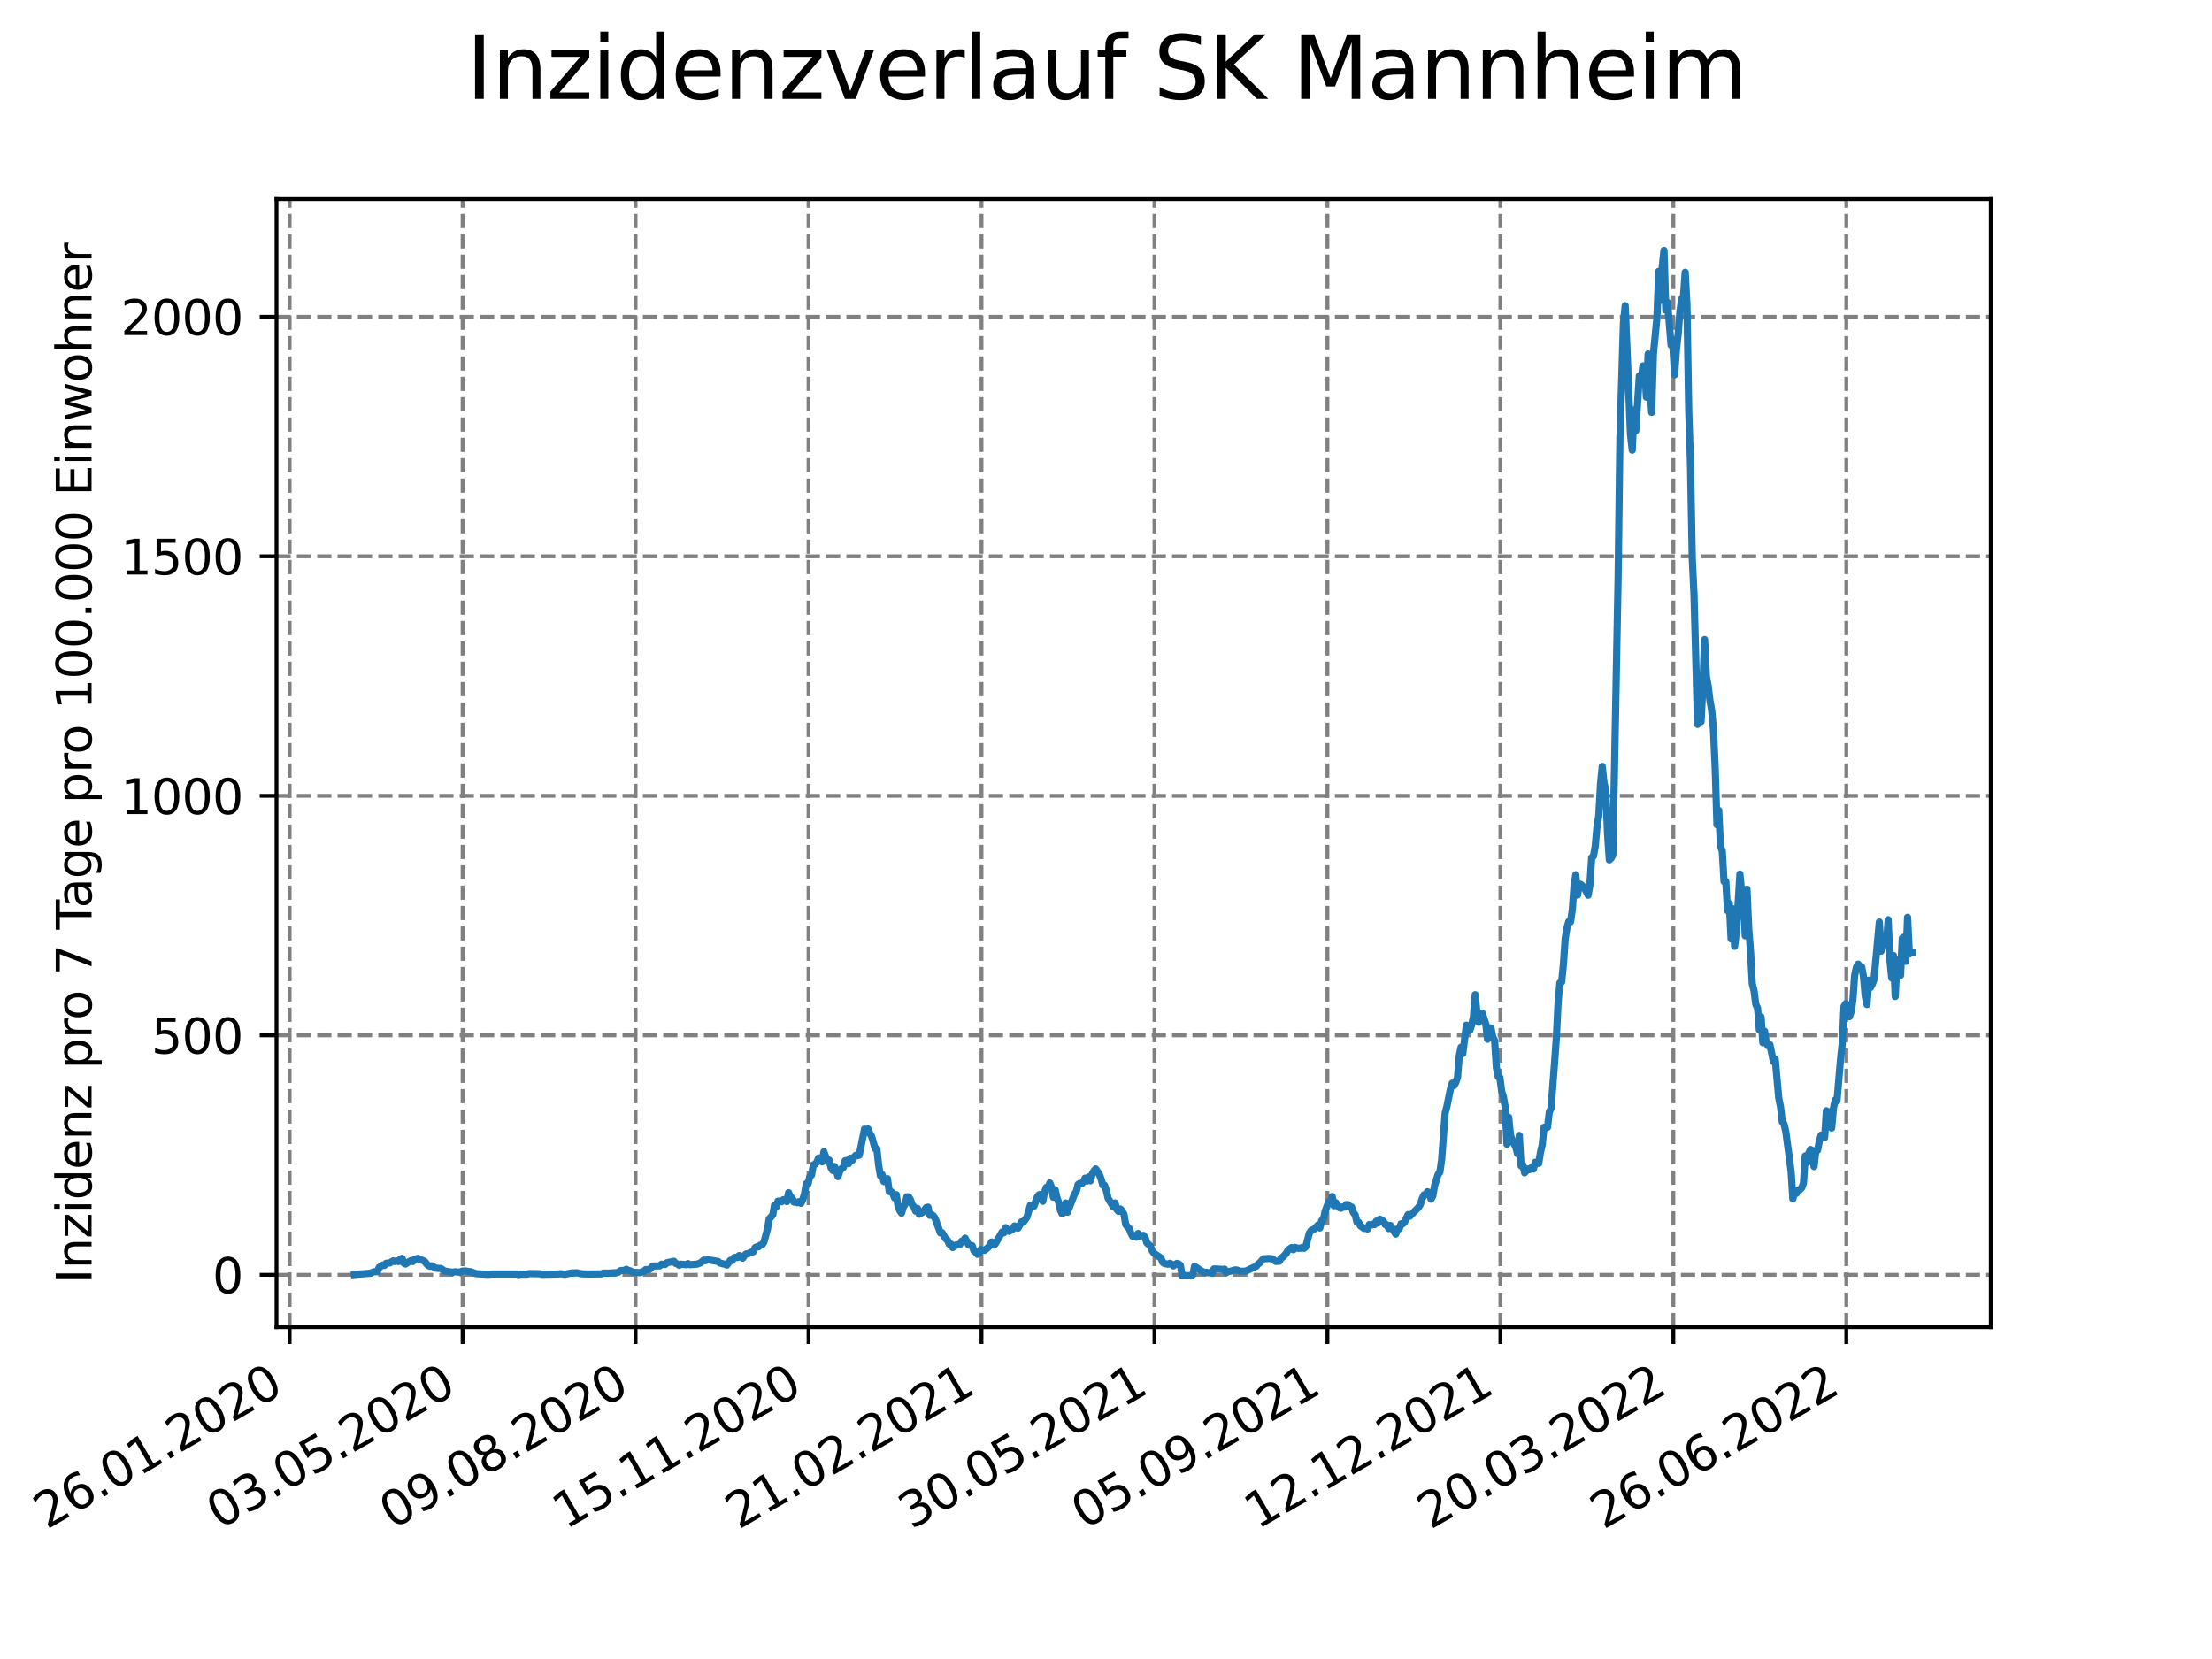 <?xml version="1.0" encoding="utf-8" standalone="no"?>
<!DOCTYPE svg PUBLIC "-//W3C//DTD SVG 1.1//EN"
  "http://www.w3.org/Graphics/SVG/1.1/DTD/svg11.dtd">
<svg xmlns:xlink="http://www.w3.org/1999/xlink" width="460.8pt" height="345.6pt" viewBox="0 0 460.8 345.6" xmlns="http://www.w3.org/2000/svg" version="1.1">
 <defs>
  <style type="text/css">*{stroke-linejoin: round; stroke-linecap: butt}</style>
 </defs>
 <g id="figure_1">
  <g id="patch_1">
   <path d="M 0 345.6 
L 460.8 345.6 
L 460.8 0 
L 0 0 
z
" style="fill: #ffffff"/>
  </g>
  <g id="axes_1">
   <g id="patch_2">
    <path d="M 57.6 276.48 
L 414.72 276.48 
L 414.72 41.472 
L 57.6 41.472 
z
" style="fill: #ffffff"/>
   </g>
   <g id="matplotlib.axis_1">
    <g id="xtick_1">
     <g id="line2d_1">
      <path d="M 60.336 276.48 
L 60.336 41.472 
" clip-path="url(#pd3fa7f8a72)" style="fill: none; stroke-dasharray: 2.96,1.28; stroke-dashoffset: 0; stroke: #808080; stroke-width: 0.8"/>
     </g>
     <g id="line2d_2">
      <defs>
       <path id="ma21ac64150" d="M 0 0 
L 0 3.5 
" style="stroke: #000000; stroke-width: 0.8"/>
      </defs>
      <g>
       <use xlink:href="#ma21ac64150" x="60.336" y="276.48" style="stroke: #000000; stroke-width: 0.8"/>
      </g>
     </g>
     <g id="text_1">
      <!-- 26.01.2020 -->
      <g transform="translate(9.711 318.689)rotate(-30)scale(0.1 -0.1)">
       <defs>
        <path id="DejaVuSans-32" d="M 1228 531 
L 3431 531 
L 3431 0 
L 469 0 
L 469 531 
Q 828 903 1448 1529 
Q 2069 2156 2228 2338 
Q 2531 2678 2651 2914 
Q 2772 3150 2772 3378 
Q 2772 3750 2511 3984 
Q 2250 4219 1831 4219 
Q 1534 4219 1204 4116 
Q 875 4013 500 3803 
L 500 4441 
Q 881 4594 1212 4672 
Q 1544 4750 1819 4750 
Q 2544 4750 2975 4387 
Q 3406 4025 3406 3419 
Q 3406 3131 3298 2873 
Q 3191 2616 2906 2266 
Q 2828 2175 2409 1742 
Q 1991 1309 1228 531 
z
" transform="scale(0.016)"/>
        <path id="DejaVuSans-36" d="M 2113 2584 
Q 1688 2584 1439 2293 
Q 1191 2003 1191 1497 
Q 1191 994 1439 701 
Q 1688 409 2113 409 
Q 2538 409 2786 701 
Q 3034 994 3034 1497 
Q 3034 2003 2786 2293 
Q 2538 2584 2113 2584 
z
M 3366 4563 
L 3366 3988 
Q 3128 4100 2886 4159 
Q 2644 4219 2406 4219 
Q 1781 4219 1451 3797 
Q 1122 3375 1075 2522 
Q 1259 2794 1537 2939 
Q 1816 3084 2150 3084 
Q 2853 3084 3261 2657 
Q 3669 2231 3669 1497 
Q 3669 778 3244 343 
Q 2819 -91 2113 -91 
Q 1303 -91 875 529 
Q 447 1150 447 2328 
Q 447 3434 972 4092 
Q 1497 4750 2381 4750 
Q 2619 4750 2861 4703 
Q 3103 4656 3366 4563 
z
" transform="scale(0.016)"/>
        <path id="DejaVuSans-2e" d="M 684 794 
L 1344 794 
L 1344 0 
L 684 0 
L 684 794 
z
" transform="scale(0.016)"/>
        <path id="DejaVuSans-30" d="M 2034 4250 
Q 1547 4250 1301 3770 
Q 1056 3291 1056 2328 
Q 1056 1369 1301 889 
Q 1547 409 2034 409 
Q 2525 409 2770 889 
Q 3016 1369 3016 2328 
Q 3016 3291 2770 3770 
Q 2525 4250 2034 4250 
z
M 2034 4750 
Q 2819 4750 3233 4129 
Q 3647 3509 3647 2328 
Q 3647 1150 3233 529 
Q 2819 -91 2034 -91 
Q 1250 -91 836 529 
Q 422 1150 422 2328 
Q 422 3509 836 4129 
Q 1250 4750 2034 4750 
z
" transform="scale(0.016)"/>
        <path id="DejaVuSans-31" d="M 794 531 
L 1825 531 
L 1825 4091 
L 703 3866 
L 703 4441 
L 1819 4666 
L 2450 4666 
L 2450 531 
L 3481 531 
L 3481 0 
L 794 0 
L 794 531 
z
" transform="scale(0.016)"/>
       </defs>
       <use xlink:href="#DejaVuSans-32"/>
       <use xlink:href="#DejaVuSans-36" x="63.623"/>
       <use xlink:href="#DejaVuSans-2e" x="127.246"/>
       <use xlink:href="#DejaVuSans-30" x="159.033"/>
       <use xlink:href="#DejaVuSans-31" x="222.656"/>
       <use xlink:href="#DejaVuSans-2e" x="286.279"/>
       <use xlink:href="#DejaVuSans-32" x="318.066"/>
       <use xlink:href="#DejaVuSans-30" x="381.689"/>
       <use xlink:href="#DejaVuSans-32" x="445.312"/>
       <use xlink:href="#DejaVuSans-30" x="508.936"/>
      </g>
     </g>
    </g>
    <g id="xtick_2">
     <g id="line2d_3">
      <path d="M 96.368 276.48 
L 96.368 41.472 
" clip-path="url(#pd3fa7f8a72)" style="fill: none; stroke-dasharray: 2.96,1.28; stroke-dashoffset: 0; stroke: #808080; stroke-width: 0.8"/>
     </g>
     <g id="line2d_4">
      <g>
       <use xlink:href="#ma21ac64150" x="96.368" y="276.48" style="stroke: #000000; stroke-width: 0.8"/>
      </g>
     </g>
     <g id="text_2">
      <!-- 03.05.2020 -->
      <g transform="translate(45.743 318.689)rotate(-30)scale(0.1 -0.1)">
       <defs>
        <path id="DejaVuSans-33" d="M 2597 2516 
Q 3050 2419 3304 2112 
Q 3559 1806 3559 1356 
Q 3559 666 3084 287 
Q 2609 -91 1734 -91 
Q 1441 -91 1130 -33 
Q 819 25 488 141 
L 488 750 
Q 750 597 1062 519 
Q 1375 441 1716 441 
Q 2309 441 2620 675 
Q 2931 909 2931 1356 
Q 2931 1769 2642 2001 
Q 2353 2234 1838 2234 
L 1294 2234 
L 1294 2753 
L 1863 2753 
Q 2328 2753 2575 2939 
Q 2822 3125 2822 3475 
Q 2822 3834 2567 4026 
Q 2313 4219 1838 4219 
Q 1578 4219 1281 4162 
Q 984 4106 628 3988 
L 628 4550 
Q 988 4650 1302 4700 
Q 1616 4750 1894 4750 
Q 2613 4750 3031 4423 
Q 3450 4097 3450 3541 
Q 3450 3153 3228 2886 
Q 3006 2619 2597 2516 
z
" transform="scale(0.016)"/>
        <path id="DejaVuSans-35" d="M 691 4666 
L 3169 4666 
L 3169 4134 
L 1269 4134 
L 1269 2991 
Q 1406 3038 1543 3061 
Q 1681 3084 1819 3084 
Q 2600 3084 3056 2656 
Q 3513 2228 3513 1497 
Q 3513 744 3044 326 
Q 2575 -91 1722 -91 
Q 1428 -91 1123 -41 
Q 819 9 494 109 
L 494 744 
Q 775 591 1075 516 
Q 1375 441 1709 441 
Q 2250 441 2565 725 
Q 2881 1009 2881 1497 
Q 2881 1984 2565 2268 
Q 2250 2553 1709 2553 
Q 1456 2553 1204 2497 
Q 953 2441 691 2322 
L 691 4666 
z
" transform="scale(0.016)"/>
       </defs>
       <use xlink:href="#DejaVuSans-30"/>
       <use xlink:href="#DejaVuSans-33" x="63.623"/>
       <use xlink:href="#DejaVuSans-2e" x="127.246"/>
       <use xlink:href="#DejaVuSans-30" x="159.033"/>
       <use xlink:href="#DejaVuSans-35" x="222.656"/>
       <use xlink:href="#DejaVuSans-2e" x="286.279"/>
       <use xlink:href="#DejaVuSans-32" x="318.066"/>
       <use xlink:href="#DejaVuSans-30" x="381.689"/>
       <use xlink:href="#DejaVuSans-32" x="445.312"/>
       <use xlink:href="#DejaVuSans-30" x="508.936"/>
      </g>
     </g>
    </g>
    <g id="xtick_3">
     <g id="line2d_5">
      <path d="M 132.4 276.48 
L 132.4 41.472 
" clip-path="url(#pd3fa7f8a72)" style="fill: none; stroke-dasharray: 2.96,1.28; stroke-dashoffset: 0; stroke: #808080; stroke-width: 0.8"/>
     </g>
     <g id="line2d_6">
      <g>
       <use xlink:href="#ma21ac64150" x="132.4" y="276.48" style="stroke: #000000; stroke-width: 0.8"/>
      </g>
     </g>
     <g id="text_3">
      <!-- 09.08.2020 -->
      <g transform="translate(81.775 318.689)rotate(-30)scale(0.1 -0.1)">
       <defs>
        <path id="DejaVuSans-39" d="M 703 97 
L 703 672 
Q 941 559 1184 500 
Q 1428 441 1663 441 
Q 2288 441 2617 861 
Q 2947 1281 2994 2138 
Q 2813 1869 2534 1725 
Q 2256 1581 1919 1581 
Q 1219 1581 811 2004 
Q 403 2428 403 3163 
Q 403 3881 828 4315 
Q 1253 4750 1959 4750 
Q 2769 4750 3195 4129 
Q 3622 3509 3622 2328 
Q 3622 1225 3098 567 
Q 2575 -91 1691 -91 
Q 1453 -91 1209 -44 
Q 966 3 703 97 
z
M 1959 2075 
Q 2384 2075 2632 2365 
Q 2881 2656 2881 3163 
Q 2881 3666 2632 3958 
Q 2384 4250 1959 4250 
Q 1534 4250 1286 3958 
Q 1038 3666 1038 3163 
Q 1038 2656 1286 2365 
Q 1534 2075 1959 2075 
z
" transform="scale(0.016)"/>
        <path id="DejaVuSans-38" d="M 2034 2216 
Q 1584 2216 1326 1975 
Q 1069 1734 1069 1313 
Q 1069 891 1326 650 
Q 1584 409 2034 409 
Q 2484 409 2743 651 
Q 3003 894 3003 1313 
Q 3003 1734 2745 1975 
Q 2488 2216 2034 2216 
z
M 1403 2484 
Q 997 2584 770 2862 
Q 544 3141 544 3541 
Q 544 4100 942 4425 
Q 1341 4750 2034 4750 
Q 2731 4750 3128 4425 
Q 3525 4100 3525 3541 
Q 3525 3141 3298 2862 
Q 3072 2584 2669 2484 
Q 3125 2378 3379 2068 
Q 3634 1759 3634 1313 
Q 3634 634 3220 271 
Q 2806 -91 2034 -91 
Q 1263 -91 848 271 
Q 434 634 434 1313 
Q 434 1759 690 2068 
Q 947 2378 1403 2484 
z
M 1172 3481 
Q 1172 3119 1398 2916 
Q 1625 2713 2034 2713 
Q 2441 2713 2670 2916 
Q 2900 3119 2900 3481 
Q 2900 3844 2670 4047 
Q 2441 4250 2034 4250 
Q 1625 4250 1398 4047 
Q 1172 3844 1172 3481 
z
" transform="scale(0.016)"/>
       </defs>
       <use xlink:href="#DejaVuSans-30"/>
       <use xlink:href="#DejaVuSans-39" x="63.623"/>
       <use xlink:href="#DejaVuSans-2e" x="127.246"/>
       <use xlink:href="#DejaVuSans-30" x="159.033"/>
       <use xlink:href="#DejaVuSans-38" x="222.656"/>
       <use xlink:href="#DejaVuSans-2e" x="286.279"/>
       <use xlink:href="#DejaVuSans-32" x="318.066"/>
       <use xlink:href="#DejaVuSans-30" x="381.689"/>
       <use xlink:href="#DejaVuSans-32" x="445.312"/>
       <use xlink:href="#DejaVuSans-30" x="508.936"/>
      </g>
     </g>
    </g>
    <g id="xtick_4">
     <g id="line2d_7">
      <path d="M 168.432 276.48 
L 168.432 41.472 
" clip-path="url(#pd3fa7f8a72)" style="fill: none; stroke-dasharray: 2.96,1.28; stroke-dashoffset: 0; stroke: #808080; stroke-width: 0.8"/>
     </g>
     <g id="line2d_8">
      <g>
       <use xlink:href="#ma21ac64150" x="168.432" y="276.48" style="stroke: #000000; stroke-width: 0.8"/>
      </g>
     </g>
     <g id="text_4">
      <!-- 15.11.2020 -->
      <g transform="translate(117.807 318.689)rotate(-30)scale(0.1 -0.1)">
       <use xlink:href="#DejaVuSans-31"/>
       <use xlink:href="#DejaVuSans-35" x="63.623"/>
       <use xlink:href="#DejaVuSans-2e" x="127.246"/>
       <use xlink:href="#DejaVuSans-31" x="159.033"/>
       <use xlink:href="#DejaVuSans-31" x="222.656"/>
       <use xlink:href="#DejaVuSans-2e" x="286.279"/>
       <use xlink:href="#DejaVuSans-32" x="318.066"/>
       <use xlink:href="#DejaVuSans-30" x="381.689"/>
       <use xlink:href="#DejaVuSans-32" x="445.312"/>
       <use xlink:href="#DejaVuSans-30" x="508.936"/>
      </g>
     </g>
    </g>
    <g id="xtick_5">
     <g id="line2d_9">
      <path d="M 204.464 276.48 
L 204.464 41.472 
" clip-path="url(#pd3fa7f8a72)" style="fill: none; stroke-dasharray: 2.96,1.28; stroke-dashoffset: 0; stroke: #808080; stroke-width: 0.8"/>
     </g>
     <g id="line2d_10">
      <g>
       <use xlink:href="#ma21ac64150" x="204.464" y="276.48" style="stroke: #000000; stroke-width: 0.8"/>
      </g>
     </g>
     <g id="text_5">
      <!-- 21.02.2021 -->
      <g transform="translate(153.838 318.689)rotate(-30)scale(0.1 -0.1)">
       <use xlink:href="#DejaVuSans-32"/>
       <use xlink:href="#DejaVuSans-31" x="63.623"/>
       <use xlink:href="#DejaVuSans-2e" x="127.246"/>
       <use xlink:href="#DejaVuSans-30" x="159.033"/>
       <use xlink:href="#DejaVuSans-32" x="222.656"/>
       <use xlink:href="#DejaVuSans-2e" x="286.279"/>
       <use xlink:href="#DejaVuSans-32" x="318.066"/>
       <use xlink:href="#DejaVuSans-30" x="381.689"/>
       <use xlink:href="#DejaVuSans-32" x="445.312"/>
       <use xlink:href="#DejaVuSans-31" x="508.936"/>
      </g>
     </g>
    </g>
    <g id="xtick_6">
     <g id="line2d_11">
      <path d="M 240.495 276.48 
L 240.495 41.472 
" clip-path="url(#pd3fa7f8a72)" style="fill: none; stroke-dasharray: 2.96,1.28; stroke-dashoffset: 0; stroke: #808080; stroke-width: 0.8"/>
     </g>
     <g id="line2d_12">
      <g>
       <use xlink:href="#ma21ac64150" x="240.495" y="276.48" style="stroke: #000000; stroke-width: 0.8"/>
      </g>
     </g>
     <g id="text_6">
      <!-- 30.05.2021 -->
      <g transform="translate(189.87 318.689)rotate(-30)scale(0.1 -0.1)">
       <use xlink:href="#DejaVuSans-33"/>
       <use xlink:href="#DejaVuSans-30" x="63.623"/>
       <use xlink:href="#DejaVuSans-2e" x="127.246"/>
       <use xlink:href="#DejaVuSans-30" x="159.033"/>
       <use xlink:href="#DejaVuSans-35" x="222.656"/>
       <use xlink:href="#DejaVuSans-2e" x="286.279"/>
       <use xlink:href="#DejaVuSans-32" x="318.066"/>
       <use xlink:href="#DejaVuSans-30" x="381.689"/>
       <use xlink:href="#DejaVuSans-32" x="445.312"/>
       <use xlink:href="#DejaVuSans-31" x="508.936"/>
      </g>
     </g>
    </g>
    <g id="xtick_7">
     <g id="line2d_13">
      <path d="M 276.527 276.48 
L 276.527 41.472 
" clip-path="url(#pd3fa7f8a72)" style="fill: none; stroke-dasharray: 2.96,1.28; stroke-dashoffset: 0; stroke: #808080; stroke-width: 0.8"/>
     </g>
     <g id="line2d_14">
      <g>
       <use xlink:href="#ma21ac64150" x="276.527" y="276.48" style="stroke: #000000; stroke-width: 0.8"/>
      </g>
     </g>
     <g id="text_7">
      <!-- 05.09.2021 -->
      <g transform="translate(225.902 318.689)rotate(-30)scale(0.1 -0.1)">
       <use xlink:href="#DejaVuSans-30"/>
       <use xlink:href="#DejaVuSans-35" x="63.623"/>
       <use xlink:href="#DejaVuSans-2e" x="127.246"/>
       <use xlink:href="#DejaVuSans-30" x="159.033"/>
       <use xlink:href="#DejaVuSans-39" x="222.656"/>
       <use xlink:href="#DejaVuSans-2e" x="286.279"/>
       <use xlink:href="#DejaVuSans-32" x="318.066"/>
       <use xlink:href="#DejaVuSans-30" x="381.689"/>
       <use xlink:href="#DejaVuSans-32" x="445.312"/>
       <use xlink:href="#DejaVuSans-31" x="508.936"/>
      </g>
     </g>
    </g>
    <g id="xtick_8">
     <g id="line2d_15">
      <path d="M 312.559 276.48 
L 312.559 41.472 
" clip-path="url(#pd3fa7f8a72)" style="fill: none; stroke-dasharray: 2.96,1.28; stroke-dashoffset: 0; stroke: #808080; stroke-width: 0.8"/>
     </g>
     <g id="line2d_16">
      <g>
       <use xlink:href="#ma21ac64150" x="312.559" y="276.48" style="stroke: #000000; stroke-width: 0.8"/>
      </g>
     </g>
     <g id="text_8">
      <!-- 12.12.2021 -->
      <g transform="translate(261.934 318.689)rotate(-30)scale(0.1 -0.1)">
       <use xlink:href="#DejaVuSans-31"/>
       <use xlink:href="#DejaVuSans-32" x="63.623"/>
       <use xlink:href="#DejaVuSans-2e" x="127.246"/>
       <use xlink:href="#DejaVuSans-31" x="159.033"/>
       <use xlink:href="#DejaVuSans-32" x="222.656"/>
       <use xlink:href="#DejaVuSans-2e" x="286.279"/>
       <use xlink:href="#DejaVuSans-32" x="318.066"/>
       <use xlink:href="#DejaVuSans-30" x="381.689"/>
       <use xlink:href="#DejaVuSans-32" x="445.312"/>
       <use xlink:href="#DejaVuSans-31" x="508.936"/>
      </g>
     </g>
    </g>
    <g id="xtick_9">
     <g id="line2d_17">
      <path d="M 348.591 276.48 
L 348.591 41.472 
" clip-path="url(#pd3fa7f8a72)" style="fill: none; stroke-dasharray: 2.96,1.28; stroke-dashoffset: 0; stroke: #808080; stroke-width: 0.8"/>
     </g>
     <g id="line2d_18">
      <g>
       <use xlink:href="#ma21ac64150" x="348.591" y="276.48" style="stroke: #000000; stroke-width: 0.8"/>
      </g>
     </g>
     <g id="text_9">
      <!-- 20.03.2022 -->
      <g transform="translate(297.966 318.689)rotate(-30)scale(0.1 -0.1)">
       <use xlink:href="#DejaVuSans-32"/>
       <use xlink:href="#DejaVuSans-30" x="63.623"/>
       <use xlink:href="#DejaVuSans-2e" x="127.246"/>
       <use xlink:href="#DejaVuSans-30" x="159.033"/>
       <use xlink:href="#DejaVuSans-33" x="222.656"/>
       <use xlink:href="#DejaVuSans-2e" x="286.279"/>
       <use xlink:href="#DejaVuSans-32" x="318.066"/>
       <use xlink:href="#DejaVuSans-30" x="381.689"/>
       <use xlink:href="#DejaVuSans-32" x="445.312"/>
       <use xlink:href="#DejaVuSans-32" x="508.936"/>
      </g>
     </g>
    </g>
    <g id="xtick_10">
     <g id="line2d_19">
      <path d="M 384.623 276.48 
L 384.623 41.472 
" clip-path="url(#pd3fa7f8a72)" style="fill: none; stroke-dasharray: 2.96,1.28; stroke-dashoffset: 0; stroke: #808080; stroke-width: 0.8"/>
     </g>
     <g id="line2d_20">
      <g>
       <use xlink:href="#ma21ac64150" x="384.623" y="276.48" style="stroke: #000000; stroke-width: 0.8"/>
      </g>
     </g>
     <g id="text_10">
      <!-- 26.06.2022 -->
      <g transform="translate(333.998 318.689)rotate(-30)scale(0.1 -0.1)">
       <use xlink:href="#DejaVuSans-32"/>
       <use xlink:href="#DejaVuSans-36" x="63.623"/>
       <use xlink:href="#DejaVuSans-2e" x="127.246"/>
       <use xlink:href="#DejaVuSans-30" x="159.033"/>
       <use xlink:href="#DejaVuSans-36" x="222.656"/>
       <use xlink:href="#DejaVuSans-2e" x="286.279"/>
       <use xlink:href="#DejaVuSans-32" x="318.066"/>
       <use xlink:href="#DejaVuSans-30" x="381.689"/>
       <use xlink:href="#DejaVuSans-32" x="445.312"/>
       <use xlink:href="#DejaVuSans-32" x="508.936"/>
      </g>
     </g>
    </g>
   </g>
   <g id="matplotlib.axis_2">
    <g id="ytick_1">
     <g id="line2d_21">
      <path d="M 57.6 265.573 
L 414.72 265.573 
" clip-path="url(#pd3fa7f8a72)" style="fill: none; stroke-dasharray: 2.96,1.28; stroke-dashoffset: 0; stroke: #808080; stroke-width: 0.8"/>
     </g>
     <g id="line2d_22">
      <defs>
       <path id="m2e72fa0348" d="M 0 0 
L -3.5 0 
" style="stroke: #000000; stroke-width: 0.8"/>
      </defs>
      <g>
       <use xlink:href="#m2e72fa0348" x="57.6" y="265.573" style="stroke: #000000; stroke-width: 0.8"/>
      </g>
     </g>
     <g id="text_11">
      <!-- 0 -->
      <g transform="translate(44.237 269.372)scale(0.1 -0.1)">
       <use xlink:href="#DejaVuSans-30"/>
      </g>
     </g>
    </g>
    <g id="ytick_2">
     <g id="line2d_23">
      <path d="M 57.6 215.678 
L 414.72 215.678 
" clip-path="url(#pd3fa7f8a72)" style="fill: none; stroke-dasharray: 2.96,1.28; stroke-dashoffset: 0; stroke: #808080; stroke-width: 0.8"/>
     </g>
     <g id="line2d_24">
      <g>
       <use xlink:href="#m2e72fa0348" x="57.6" y="215.678" style="stroke: #000000; stroke-width: 0.8"/>
      </g>
     </g>
     <g id="text_12">
      <!-- 500 -->
      <g transform="translate(31.512 219.477)scale(0.1 -0.1)">
       <use xlink:href="#DejaVuSans-35"/>
       <use xlink:href="#DejaVuSans-30" x="63.623"/>
       <use xlink:href="#DejaVuSans-30" x="127.246"/>
      </g>
     </g>
    </g>
    <g id="ytick_3">
     <g id="line2d_25">
      <path d="M 57.6 165.783 
L 414.72 165.783 
" clip-path="url(#pd3fa7f8a72)" style="fill: none; stroke-dasharray: 2.96,1.28; stroke-dashoffset: 0; stroke: #808080; stroke-width: 0.8"/>
     </g>
     <g id="line2d_26">
      <g>
       <use xlink:href="#m2e72fa0348" x="57.6" y="165.783" style="stroke: #000000; stroke-width: 0.8"/>
      </g>
     </g>
     <g id="text_13">
      <!-- 1000 -->
      <g transform="translate(25.15 169.583)scale(0.1 -0.1)">
       <use xlink:href="#DejaVuSans-31"/>
       <use xlink:href="#DejaVuSans-30" x="63.623"/>
       <use xlink:href="#DejaVuSans-30" x="127.246"/>
       <use xlink:href="#DejaVuSans-30" x="190.869"/>
      </g>
     </g>
    </g>
    <g id="ytick_4">
     <g id="line2d_27">
      <path d="M 57.6 115.888 
L 414.72 115.888 
" clip-path="url(#pd3fa7f8a72)" style="fill: none; stroke-dasharray: 2.96,1.28; stroke-dashoffset: 0; stroke: #808080; stroke-width: 0.8"/>
     </g>
     <g id="line2d_28">
      <g>
       <use xlink:href="#m2e72fa0348" x="57.6" y="115.888" style="stroke: #000000; stroke-width: 0.8"/>
      </g>
     </g>
     <g id="text_14">
      <!-- 1500 -->
      <g transform="translate(25.15 119.688)scale(0.1 -0.1)">
       <use xlink:href="#DejaVuSans-31"/>
       <use xlink:href="#DejaVuSans-35" x="63.623"/>
       <use xlink:href="#DejaVuSans-30" x="127.246"/>
       <use xlink:href="#DejaVuSans-30" x="190.869"/>
      </g>
     </g>
    </g>
    <g id="ytick_5">
     <g id="line2d_29">
      <path d="M 57.6 65.994 
L 414.72 65.994 
" clip-path="url(#pd3fa7f8a72)" style="fill: none; stroke-dasharray: 2.96,1.28; stroke-dashoffset: 0; stroke: #808080; stroke-width: 0.8"/>
     </g>
     <g id="line2d_30">
      <g>
       <use xlink:href="#m2e72fa0348" x="57.6" y="65.994" style="stroke: #000000; stroke-width: 0.8"/>
      </g>
     </g>
     <g id="text_15">
      <!-- 2000 -->
      <g transform="translate(25.15 69.793)scale(0.1 -0.1)">
       <use xlink:href="#DejaVuSans-32"/>
       <use xlink:href="#DejaVuSans-30" x="63.623"/>
       <use xlink:href="#DejaVuSans-30" x="127.246"/>
       <use xlink:href="#DejaVuSans-30" x="190.869"/>
      </g>
     </g>
    </g>
    <g id="text_16">
     <!-- Inzidenz pro 7 Tage pro 100.000 Einwohner -->
     <g transform="translate(19.07 267.301)rotate(-90)scale(0.1 -0.1)">
      <defs>
       <path id="DejaVuSans-49" d="M 628 4666 
L 1259 4666 
L 1259 0 
L 628 0 
L 628 4666 
z
" transform="scale(0.016)"/>
       <path id="DejaVuSans-6e" d="M 3513 2113 
L 3513 0 
L 2938 0 
L 2938 2094 
Q 2938 2591 2744 2837 
Q 2550 3084 2163 3084 
Q 1697 3084 1428 2787 
Q 1159 2491 1159 1978 
L 1159 0 
L 581 0 
L 581 3500 
L 1159 3500 
L 1159 2956 
Q 1366 3272 1645 3428 
Q 1925 3584 2291 3584 
Q 2894 3584 3203 3211 
Q 3513 2838 3513 2113 
z
" transform="scale(0.016)"/>
       <path id="DejaVuSans-7a" d="M 353 3500 
L 3084 3500 
L 3084 2975 
L 922 459 
L 3084 459 
L 3084 0 
L 275 0 
L 275 525 
L 2438 3041 
L 353 3041 
L 353 3500 
z
" transform="scale(0.016)"/>
       <path id="DejaVuSans-69" d="M 603 3500 
L 1178 3500 
L 1178 0 
L 603 0 
L 603 3500 
z
M 603 4863 
L 1178 4863 
L 1178 4134 
L 603 4134 
L 603 4863 
z
" transform="scale(0.016)"/>
       <path id="DejaVuSans-64" d="M 2906 2969 
L 2906 4863 
L 3481 4863 
L 3481 0 
L 2906 0 
L 2906 525 
Q 2725 213 2448 61 
Q 2172 -91 1784 -91 
Q 1150 -91 751 415 
Q 353 922 353 1747 
Q 353 2572 751 3078 
Q 1150 3584 1784 3584 
Q 2172 3584 2448 3432 
Q 2725 3281 2906 2969 
z
M 947 1747 
Q 947 1113 1208 752 
Q 1469 391 1925 391 
Q 2381 391 2643 752 
Q 2906 1113 2906 1747 
Q 2906 2381 2643 2742 
Q 2381 3103 1925 3103 
Q 1469 3103 1208 2742 
Q 947 2381 947 1747 
z
" transform="scale(0.016)"/>
       <path id="DejaVuSans-65" d="M 3597 1894 
L 3597 1613 
L 953 1613 
Q 991 1019 1311 708 
Q 1631 397 2203 397 
Q 2534 397 2845 478 
Q 3156 559 3463 722 
L 3463 178 
Q 3153 47 2828 -22 
Q 2503 -91 2169 -91 
Q 1331 -91 842 396 
Q 353 884 353 1716 
Q 353 2575 817 3079 
Q 1281 3584 2069 3584 
Q 2775 3584 3186 3129 
Q 3597 2675 3597 1894 
z
M 3022 2063 
Q 3016 2534 2758 2815 
Q 2500 3097 2075 3097 
Q 1594 3097 1305 2825 
Q 1016 2553 972 2059 
L 3022 2063 
z
" transform="scale(0.016)"/>
       <path id="DejaVuSans-20" transform="scale(0.016)"/>
       <path id="DejaVuSans-70" d="M 1159 525 
L 1159 -1331 
L 581 -1331 
L 581 3500 
L 1159 3500 
L 1159 2969 
Q 1341 3281 1617 3432 
Q 1894 3584 2278 3584 
Q 2916 3584 3314 3078 
Q 3713 2572 3713 1747 
Q 3713 922 3314 415 
Q 2916 -91 2278 -91 
Q 1894 -91 1617 61 
Q 1341 213 1159 525 
z
M 3116 1747 
Q 3116 2381 2855 2742 
Q 2594 3103 2138 3103 
Q 1681 3103 1420 2742 
Q 1159 2381 1159 1747 
Q 1159 1113 1420 752 
Q 1681 391 2138 391 
Q 2594 391 2855 752 
Q 3116 1113 3116 1747 
z
" transform="scale(0.016)"/>
       <path id="DejaVuSans-72" d="M 2631 2963 
Q 2534 3019 2420 3045 
Q 2306 3072 2169 3072 
Q 1681 3072 1420 2755 
Q 1159 2438 1159 1844 
L 1159 0 
L 581 0 
L 581 3500 
L 1159 3500 
L 1159 2956 
Q 1341 3275 1631 3429 
Q 1922 3584 2338 3584 
Q 2397 3584 2469 3576 
Q 2541 3569 2628 3553 
L 2631 2963 
z
" transform="scale(0.016)"/>
       <path id="DejaVuSans-6f" d="M 1959 3097 
Q 1497 3097 1228 2736 
Q 959 2375 959 1747 
Q 959 1119 1226 758 
Q 1494 397 1959 397 
Q 2419 397 2687 759 
Q 2956 1122 2956 1747 
Q 2956 2369 2687 2733 
Q 2419 3097 1959 3097 
z
M 1959 3584 
Q 2709 3584 3137 3096 
Q 3566 2609 3566 1747 
Q 3566 888 3137 398 
Q 2709 -91 1959 -91 
Q 1206 -91 779 398 
Q 353 888 353 1747 
Q 353 2609 779 3096 
Q 1206 3584 1959 3584 
z
" transform="scale(0.016)"/>
       <path id="DejaVuSans-37" d="M 525 4666 
L 3525 4666 
L 3525 4397 
L 1831 0 
L 1172 0 
L 2766 4134 
L 525 4134 
L 525 4666 
z
" transform="scale(0.016)"/>
       <path id="DejaVuSans-54" d="M -19 4666 
L 3928 4666 
L 3928 4134 
L 2272 4134 
L 2272 0 
L 1638 0 
L 1638 4134 
L -19 4134 
L -19 4666 
z
" transform="scale(0.016)"/>
       <path id="DejaVuSans-61" d="M 2194 1759 
Q 1497 1759 1228 1600 
Q 959 1441 959 1056 
Q 959 750 1161 570 
Q 1363 391 1709 391 
Q 2188 391 2477 730 
Q 2766 1069 2766 1631 
L 2766 1759 
L 2194 1759 
z
M 3341 1997 
L 3341 0 
L 2766 0 
L 2766 531 
Q 2569 213 2275 61 
Q 1981 -91 1556 -91 
Q 1019 -91 701 211 
Q 384 513 384 1019 
Q 384 1609 779 1909 
Q 1175 2209 1959 2209 
L 2766 2209 
L 2766 2266 
Q 2766 2663 2505 2880 
Q 2244 3097 1772 3097 
Q 1472 3097 1187 3025 
Q 903 2953 641 2809 
L 641 3341 
Q 956 3463 1253 3523 
Q 1550 3584 1831 3584 
Q 2591 3584 2966 3190 
Q 3341 2797 3341 1997 
z
" transform="scale(0.016)"/>
       <path id="DejaVuSans-67" d="M 2906 1791 
Q 2906 2416 2648 2759 
Q 2391 3103 1925 3103 
Q 1463 3103 1205 2759 
Q 947 2416 947 1791 
Q 947 1169 1205 825 
Q 1463 481 1925 481 
Q 2391 481 2648 825 
Q 2906 1169 2906 1791 
z
M 3481 434 
Q 3481 -459 3084 -895 
Q 2688 -1331 1869 -1331 
Q 1566 -1331 1297 -1286 
Q 1028 -1241 775 -1147 
L 775 -588 
Q 1028 -725 1275 -790 
Q 1522 -856 1778 -856 
Q 2344 -856 2625 -561 
Q 2906 -266 2906 331 
L 2906 616 
Q 2728 306 2450 153 
Q 2172 0 1784 0 
Q 1141 0 747 490 
Q 353 981 353 1791 
Q 353 2603 747 3093 
Q 1141 3584 1784 3584 
Q 2172 3584 2450 3431 
Q 2728 3278 2906 2969 
L 2906 3500 
L 3481 3500 
L 3481 434 
z
" transform="scale(0.016)"/>
       <path id="DejaVuSans-45" d="M 628 4666 
L 3578 4666 
L 3578 4134 
L 1259 4134 
L 1259 2753 
L 3481 2753 
L 3481 2222 
L 1259 2222 
L 1259 531 
L 3634 531 
L 3634 0 
L 628 0 
L 628 4666 
z
" transform="scale(0.016)"/>
       <path id="DejaVuSans-77" d="M 269 3500 
L 844 3500 
L 1563 769 
L 2278 3500 
L 2956 3500 
L 3675 769 
L 4391 3500 
L 4966 3500 
L 4050 0 
L 3372 0 
L 2619 2869 
L 1863 0 
L 1184 0 
L 269 3500 
z
" transform="scale(0.016)"/>
       <path id="DejaVuSans-68" d="M 3513 2113 
L 3513 0 
L 2938 0 
L 2938 2094 
Q 2938 2591 2744 2837 
Q 2550 3084 2163 3084 
Q 1697 3084 1428 2787 
Q 1159 2491 1159 1978 
L 1159 0 
L 581 0 
L 581 4863 
L 1159 4863 
L 1159 2956 
Q 1366 3272 1645 3428 
Q 1925 3584 2291 3584 
Q 2894 3584 3203 3211 
Q 3513 2838 3513 2113 
z
" transform="scale(0.016)"/>
      </defs>
      <use xlink:href="#DejaVuSans-49"/>
      <use xlink:href="#DejaVuSans-6e" x="29.492"/>
      <use xlink:href="#DejaVuSans-7a" x="92.871"/>
      <use xlink:href="#DejaVuSans-69" x="145.361"/>
      <use xlink:href="#DejaVuSans-64" x="173.145"/>
      <use xlink:href="#DejaVuSans-65" x="236.621"/>
      <use xlink:href="#DejaVuSans-6e" x="298.145"/>
      <use xlink:href="#DejaVuSans-7a" x="361.523"/>
      <use xlink:href="#DejaVuSans-20" x="414.014"/>
      <use xlink:href="#DejaVuSans-70" x="445.801"/>
      <use xlink:href="#DejaVuSans-72" x="509.277"/>
      <use xlink:href="#DejaVuSans-6f" x="548.141"/>
      <use xlink:href="#DejaVuSans-20" x="609.322"/>
      <use xlink:href="#DejaVuSans-37" x="641.109"/>
      <use xlink:href="#DejaVuSans-20" x="704.732"/>
      <use xlink:href="#DejaVuSans-54" x="736.52"/>
      <use xlink:href="#DejaVuSans-61" x="781.104"/>
      <use xlink:href="#DejaVuSans-67" x="842.383"/>
      <use xlink:href="#DejaVuSans-65" x="905.859"/>
      <use xlink:href="#DejaVuSans-20" x="967.383"/>
      <use xlink:href="#DejaVuSans-70" x="999.17"/>
      <use xlink:href="#DejaVuSans-72" x="1062.646"/>
      <use xlink:href="#DejaVuSans-6f" x="1101.51"/>
      <use xlink:href="#DejaVuSans-20" x="1162.691"/>
      <use xlink:href="#DejaVuSans-31" x="1194.479"/>
      <use xlink:href="#DejaVuSans-30" x="1258.102"/>
      <use xlink:href="#DejaVuSans-30" x="1321.725"/>
      <use xlink:href="#DejaVuSans-2e" x="1385.348"/>
      <use xlink:href="#DejaVuSans-30" x="1417.135"/>
      <use xlink:href="#DejaVuSans-30" x="1480.758"/>
      <use xlink:href="#DejaVuSans-30" x="1544.381"/>
      <use xlink:href="#DejaVuSans-20" x="1608.004"/>
      <use xlink:href="#DejaVuSans-45" x="1639.791"/>
      <use xlink:href="#DejaVuSans-69" x="1702.975"/>
      <use xlink:href="#DejaVuSans-6e" x="1730.758"/>
      <use xlink:href="#DejaVuSans-77" x="1794.137"/>
      <use xlink:href="#DejaVuSans-6f" x="1875.924"/>
      <use xlink:href="#DejaVuSans-68" x="1937.105"/>
      <use xlink:href="#DejaVuSans-6e" x="2000.484"/>
      <use xlink:href="#DejaVuSans-65" x="2063.863"/>
      <use xlink:href="#DejaVuSans-72" x="2125.387"/>
     </g>
    </g>
   </g>
   <g id="line2d_31">
    <path d="M 73.833 265.509 
L 74.936 265.412 
L 77.142 265.252 
L 77.877 264.931 
L 78.612 264.931 
L 78.98 264.031 
L 79.715 263.549 
L 80.083 263.614 
L 80.451 263.164 
L 81.186 263.1 
L 81.922 262.65 
L 82.289 262.81 
L 82.657 262.682 
L 83.025 262.81 
L 83.392 262.297 
L 83.76 262.136 
L 84.128 263.132 
L 84.495 263.324 
L 85.231 262.81 
L 85.598 262.618 
L 85.966 262.81 
L 86.334 262.361 
L 87.069 262.136 
L 87.437 262.393 
L 88.172 262.618 
L 88.54 262.843 
L 88.907 263.357 
L 89.275 263.678 
L 89.643 263.806 
L 90.01 263.71 
L 90.746 264.192 
L 91.849 264.256 
L 92.584 264.77 
L 93.687 264.963 
L 94.422 265.027 
L 94.79 264.931 
L 95.525 265.027 
L 95.893 264.995 
L 96.261 264.802 
L 96.996 264.77 
L 97.731 264.898 
L 98.099 264.931 
L 99.202 265.348 
L 101.776 265.477 
L 102.511 265.412 
L 107.659 265.412 
L 108.026 265.541 
L 108.394 265.444 
L 109.497 265.444 
L 109.865 265.444 
L 110.232 265.316 
L 112.438 265.348 
L 112.806 265.477 
L 116.115 265.412 
L 116.85 265.348 
L 117.586 265.477 
L 119.056 265.188 
L 120.159 265.155 
L 121.262 265.38 
L 122.733 265.412 
L 125.307 265.38 
L 125.675 265.22 
L 126.778 265.22 
L 128.616 265.123 
L 129.351 264.674 
L 130.087 264.674 
L 130.454 264.417 
L 130.822 264.641 
L 131.19 264.706 
L 131.925 265.059 
L 133.396 265.123 
L 133.763 264.931 
L 134.131 264.866 
L 134.499 264.481 
L 135.234 264.481 
L 135.602 264.192 
L 135.969 263.742 
L 137.44 263.71 
L 137.808 263.357 
L 138.543 263.421 
L 138.911 263.067 
L 140.381 262.746 
L 140.749 263.196 
L 141.117 263.292 
L 141.484 263.581 
L 141.852 263.357 
L 142.955 263.453 
L 143.323 263.228 
L 143.69 263.453 
L 145.161 263.357 
L 145.896 263.1 
L 146.632 262.489 
L 146.999 262.618 
L 147.367 262.425 
L 149.573 262.778 
L 149.941 263.1 
L 150.676 263.292 
L 151.044 263.357 
L 151.412 263.549 
L 152.147 262.553 
L 152.515 262.618 
L 152.882 262.007 
L 153.25 261.911 
L 153.618 261.975 
L 153.985 261.558 
L 154.721 262.104 
L 155.088 261.526 
L 155.456 261.204 
L 155.824 261.172 
L 156.559 260.819 
L 156.927 260.755 
L 157.294 259.919 
L 157.662 259.727 
L 158.03 259.727 
L 158.397 259.373 
L 158.765 259.309 
L 159.133 258.763 
L 159.868 256.097 
L 160.236 253.913 
L 160.971 253.11 
L 161.339 251.054 
L 161.706 251.407 
L 162.074 250.219 
L 162.442 250.219 
L 162.809 250.347 
L 163.177 249.93 
L 163.545 249.865 
L 163.912 250.315 
L 164.28 248.452 
L 164.648 249.351 
L 165.015 249.576 
L 165.383 250.411 
L 165.751 250.411 
L 166.118 250.54 
L 166.486 250.315 
L 166.854 250.668 
L 167.221 249.93 
L 167.589 248.741 
L 167.957 246.589 
L 168.324 246.653 
L 168.692 245.111 
L 169.06 244.79 
L 169.427 242.67 
L 169.795 242.541 
L 170.163 242.092 
L 170.531 241.224 
L 170.898 241.257 
L 171.266 242.028 
L 171.634 239.94 
L 172.001 241 
L 172.369 241.514 
L 172.737 241.674 
L 173.104 243.248 
L 173.472 243.826 
L 173.84 242.991 
L 174.207 243.794 
L 174.575 245.111 
L 174.943 243.955 
L 175.31 243.441 
L 175.678 243.216 
L 176.046 241.803 
L 176.413 241.738 
L 176.781 242.413 
L 177.149 241.257 
L 177.516 241.738 
L 177.884 241.096 
L 178.252 240.678 
L 178.619 240.743 
L 178.987 240.646 
L 180.09 235.218 
L 180.458 235.282 
L 180.825 235.186 
L 181.193 236.117 
L 181.561 236.695 
L 182.296 239.265 
L 182.664 239.329 
L 183.031 242.702 
L 183.399 244.918 
L 183.767 244.694 
L 184.134 246.139 
L 184.502 246.075 
L 184.87 245.529 
L 185.237 248.227 
L 185.605 248.227 
L 185.973 248.58 
L 186.34 249.544 
L 186.708 248.87 
L 187.076 251.279 
L 187.443 252.21 
L 187.811 252.724 
L 188.179 251.439 
L 188.546 250.861 
L 188.914 249.319 
L 189.282 249.319 
L 189.649 249.897 
L 190.017 250.957 
L 190.385 251.407 
L 190.752 252.307 
L 191.12 251.728 
L 191.488 252.949 
L 192.223 252.531 
L 192.959 251.568 
L 193.326 251.471 
L 193.694 253.174 
L 194.062 253.013 
L 194.429 253.27 
L 194.797 253.816 
L 195.9 256.836 
L 196.268 256.804 
L 197.003 258.056 
L 197.371 258.346 
L 197.738 259.181 
L 198.106 259.181 
L 198.474 259.887 
L 199.209 259.341 
L 199.944 259.277 
L 200.312 258.57 
L 200.68 258.474 
L 201.047 257.928 
L 201.783 259.341 
L 202.518 259.502 
L 202.886 260.562 
L 203.253 260.819 
L 203.621 261.301 
L 203.989 261.076 
L 204.356 260.241 
L 205.092 260.466 
L 205.827 259.887 
L 206.195 259.438 
L 206.562 258.731 
L 206.93 259.373 
L 207.298 259.181 
L 208.768 256.643 
L 209.136 256.804 
L 209.504 255.744 
L 210.239 256.515 
L 210.607 256.161 
L 210.974 256.065 
L 211.342 255.39 
L 211.71 255.744 
L 212.077 255.84 
L 212.813 254.523 
L 213.18 254.619 
L 213.916 253.591 
L 214.651 251.054 
L 215.387 251.279 
L 216.122 249.255 
L 216.49 248.87 
L 216.857 248.837 
L 217.225 250.251 
L 217.593 248.42 
L 217.96 247.36 
L 218.328 247.488 
L 218.696 246.428 
L 219.063 247.36 
L 219.431 249.416 
L 219.799 247.842 
L 220.166 249.416 
L 220.534 250.476 
L 220.902 252.114 
L 221.269 252.885 
L 221.637 252.403 
L 222.005 250.604 
L 222.372 252.531 
L 223.843 248.741 
L 224.211 248.227 
L 224.578 246.749 
L 224.946 246.525 
L 225.314 246.621 
L 225.681 246.171 
L 226.049 245.432 
L 226.417 246.043 
L 226.784 245.175 
L 227.152 245.979 
L 227.52 244.597 
L 227.887 243.923 
L 228.255 243.505 
L 228.99 244.597 
L 229.358 245.529 
L 229.726 246.878 
L 230.093 246.91 
L 230.461 248.002 
L 230.829 249.608 
L 231.932 251.439 
L 232.299 250.604 
L 232.667 251.985 
L 233.035 252.371 
L 233.402 251.857 
L 233.77 252.274 
L 234.138 252.949 
L 234.505 255.069 
L 234.873 255.583 
L 235.241 255.904 
L 235.608 256.932 
L 235.976 257.575 
L 236.712 257.735 
L 237.079 256.964 
L 237.447 257.51 
L 238.182 257.35 
L 238.55 257.799 
L 238.918 258.924 
L 239.653 259.566 
L 240.021 260.562 
L 240.388 261.076 
L 241.859 262.072 
L 242.227 262.971 
L 242.594 263.228 
L 243.33 263.357 
L 243.697 263.164 
L 244.065 263.324 
L 244.433 263.71 
L 245.168 263.196 
L 245.536 263.292 
L 245.903 263.614 
L 246.271 265.798 
L 246.639 265.701 
L 248.109 265.798 
L 248.477 265.573 
L 248.845 263.806 
L 250.683 265.027 
L 251.418 265.059 
L 251.786 265.155 
L 252.154 265.059 
L 252.521 265.252 
L 252.889 264.352 
L 254.36 264.417 
L 254.727 264.513 
L 255.095 264.384 
L 255.463 265.123 
L 255.83 264.898 
L 256.566 264.77 
L 257.301 264.545 
L 257.669 264.577 
L 258.404 264.834 
L 259.507 264.802 
L 261.713 263.774 
L 262.081 263.324 
L 262.449 263.067 
L 263.184 262.232 
L 264.287 262.168 
L 265.022 262.232 
L 265.758 262.778 
L 266.493 262.746 
L 266.861 262.104 
L 267.228 261.879 
L 267.964 261.076 
L 268.331 260.401 
L 269.067 259.887 
L 269.434 260.337 
L 269.802 259.855 
L 270.17 260.016 
L 270.905 260.048 
L 271.273 259.855 
L 271.64 260.048 
L 272.008 259.727 
L 272.743 256.932 
L 273.111 256.354 
L 273.846 256.001 
L 274.582 255.198 
L 274.949 255.808 
L 275.317 254.298 
L 275.685 254.009 
L 276.052 252.307 
L 276.788 250.347 
L 277.155 250.508 
L 277.523 249.255 
L 277.891 251.182 
L 278.258 250.54 
L 278.994 251.568 
L 279.361 251.696 
L 279.729 251.407 
L 280.097 251.471 
L 280.464 250.925 
L 280.832 250.957 
L 281.2 251.375 
L 281.568 251.439 
L 281.935 252.628 
L 282.303 253.077 
L 282.671 254.587 
L 283.038 254.651 
L 283.406 255.358 
L 284.141 255.904 
L 284.509 255.84 
L 284.877 256.033 
L 285.244 255.101 
L 285.612 255.23 
L 285.98 255.037 
L 286.347 255.101 
L 286.715 254.394 
L 287.083 254.748 
L 287.45 253.977 
L 288.186 254.394 
L 288.553 255.101 
L 288.921 255.165 
L 289.289 255.936 
L 289.656 255.294 
L 290.759 257.093 
L 291.127 256.001 
L 291.495 255.968 
L 291.862 254.941 
L 292.23 254.941 
L 292.598 254.587 
L 293.333 253.013 
L 293.701 253.367 
L 295.539 251.471 
L 295.907 250.829 
L 296.274 249.673 
L 296.642 248.902 
L 297.01 248.837 
L 297.377 248.259 
L 297.745 248.645 
L 298.113 249.801 
L 298.48 249.159 
L 298.848 247.006 
L 299.583 244.629 
L 299.951 244.18 
L 300.319 241.578 
L 301.054 231.845 
L 301.422 230.464 
L 302.157 226.834 
L 302.525 225.645 
L 302.893 226.159 
L 303.26 225.517 
L 303.628 224.457 
L 303.996 219.895 
L 304.363 218.161 
L 304.731 219.478 
L 305.466 213.567 
L 305.834 213.985 
L 306.202 214.66 
L 306.569 213.503 
L 306.937 211.865 
L 307.305 207.207 
L 307.672 210.966 
L 308.04 212.957 
L 308.408 211.03 
L 308.775 211.094 
L 309.511 213.278 
L 309.878 216.49 
L 310.246 214.081 
L 310.614 214.242 
L 310.981 216.073 
L 311.349 216.715 
L 311.717 222.369 
L 312.084 224.296 
L 312.452 224.457 
L 312.82 227.316 
L 313.187 228.504 
L 313.555 230.688 
L 313.923 238.366 
L 314.29 232.744 
L 314.658 236.406 
L 315.026 237.659 
L 315.761 238.912 
L 316.129 240.357 
L 316.496 236.535 
L 316.864 242.863 
L 317.232 242.638 
L 317.599 244.308 
L 318.335 243.505 
L 318.702 243.634 
L 319.07 243.184 
L 319.438 243.537 
L 319.805 242.124 
L 320.541 242.349 
L 320.908 240.036 
L 321.276 238.462 
L 321.644 234.832 
L 322.011 234.961 
L 322.379 234.832 
L 322.747 231.62 
L 323.114 230.913 
L 323.85 221.277 
L 324.217 216.169 
L 324.585 208.749 
L 324.953 204.734 
L 325.321 204.573 
L 325.688 200.847 
L 326.056 195.515 
L 326.424 193.298 
L 326.791 191.981 
L 327.159 192.046 
L 327.527 189.604 
L 327.894 184.658 
L 328.262 182.216 
L 328.63 186.456 
L 328.997 184.144 
L 329.365 184.272 
L 330.1 185.043 
L 330.836 186.489 
L 331.203 184.368 
L 331.571 178.651 
L 331.939 178.362 
L 332.306 176.37 
L 332.674 172.258 
L 333.042 170.01 
L 333.409 163.425 
L 333.777 159.667 
L 334.145 163.039 
L 334.512 164.646 
L 334.88 173.672 
L 335.248 179.133 
L 335.615 178.811 
L 335.983 178.137 
L 337.086 120.221 
L 337.454 91.343 
L 338.189 67.38 
L 338.557 63.686 
L 339.66 90.444 
L 340.027 93.784 
L 340.395 85.4 
L 340.763 89.737 
L 341.498 78.302 
L 341.866 79.394 
L 342.233 76.246 
L 342.601 76.214 
L 342.969 82.734 
L 343.336 73.74 
L 344.072 85.914 
L 344.439 73.676 
L 345.175 66.127 
L 345.542 56.523 
L 345.91 62.562 
L 346.278 55.463 
L 346.645 52.154 
L 347.013 64.618 
L 347.381 63.011 
L 348.116 71.909 
L 348.484 72.198 
L 348.852 78.077 
L 349.219 73.001 
L 349.587 69.629 
L 349.955 64.907 
L 350.322 62.24 
L 350.69 61.823 
L 351.058 56.716 
L 351.425 63.59 
L 351.793 85.497 
L 352.161 96.707 
L 352.528 116.238 
L 352.896 123.947 
L 353.631 150.897 
L 353.999 148.36 
L 354.367 150.319 
L 354.734 142.899 
L 355.102 133.23 
L 355.47 140.875 
L 355.837 142.835 
L 356.205 145.886 
L 356.573 147.974 
L 356.94 151.989 
L 357.308 160.084 
L 357.676 171.809 
L 358.043 168.821 
L 358.411 176.306 
L 358.779 177.269 
L 359.146 183.63 
L 359.514 183.598 
L 359.882 189.701 
L 360.249 188.191 
L 360.617 195.579 
L 360.985 189.315 
L 361.352 197.121 
L 361.72 194.166 
L 362.455 182.088 
L 362.823 185.846 
L 363.191 186.617 
L 363.558 194.937 
L 363.926 185.236 
L 364.294 193.459 
L 364.661 198.085 
L 365.029 204.927 
L 365.397 206.372 
L 365.764 209.231 
L 366.132 210.002 
L 366.5 214.563 
L 366.867 211.865 
L 367.235 217.229 
L 367.603 214.82 
L 367.97 217.358 
L 368.338 217.872 
L 368.706 217.647 
L 369.441 221.148 
L 369.809 220.602 
L 370.544 228.729 
L 370.912 230.56 
L 371.28 233.708 
L 371.647 234.158 
L 372.015 235.732 
L 373.118 243.987 
L 373.486 249.769 
L 373.853 248.163 
L 374.221 248.613 
L 374.589 247.906 
L 374.956 247.809 
L 375.324 247.456 
L 375.692 246.492 
L 376.059 240.807 
L 376.427 242.22 
L 376.795 240.229 
L 377.162 239.458 
L 377.53 239.65 
L 377.898 243.023 
L 378.265 239.779 
L 378.633 239.618 
L 379.001 237.723 
L 379.368 236.47 
L 380.104 236.984 
L 380.471 231.395 
L 380.839 231.813 
L 381.207 231.588 
L 381.574 234.993 
L 381.942 230.849 
L 382.31 229.147 
L 382.677 229.371 
L 383.413 220.698 
L 383.78 217.358 
L 384.148 209.649 
L 384.516 209.07 
L 384.883 211.158 
L 385.251 211.801 
L 385.619 210.805 
L 385.986 208.332 
L 386.354 203.224 
L 386.722 201.522 
L 387.089 200.847 
L 387.457 201.361 
L 387.825 201.425 
L 388.192 203.353 
L 388.56 207.528 
L 388.928 209.263 
L 389.295 204.188 
L 389.663 205.697 
L 390.031 205.023 
L 390.398 203.963 
L 391.502 192.078 
L 391.869 198.149 
L 392.237 195.129 
L 392.972 196.8 
L 393.34 191.596 
L 393.708 200.012 
L 394.075 203.738 
L 394.443 199.048 
L 394.811 207.593 
L 395.178 199.98 
L 395.546 199.819 
L 395.914 203.192 
L 396.281 195.451 
L 396.649 195.194 
L 397.017 200.269 
L 397.384 191.082 
L 397.752 198.727 
L 398.12 198.374 
L 398.487 198.374 
L 398.487 198.374 
" clip-path="url(#pd3fa7f8a72)" style="fill: none; stroke: #1f77b4; stroke-width: 1.5; stroke-linecap: square"/>
   </g>
   <g id="patch_3">
    <path d="M 57.6 276.48 
L 57.6 41.472 
" style="fill: none; stroke: #000000; stroke-width: 0.8; stroke-linejoin: miter; stroke-linecap: square"/>
   </g>
   <g id="patch_4">
    <path d="M 414.72 276.48 
L 414.72 41.472 
" style="fill: none; stroke: #000000; stroke-width: 0.8; stroke-linejoin: miter; stroke-linecap: square"/>
   </g>
   <g id="patch_5">
    <path d="M 57.6 276.48 
L 414.72 276.48 
" style="fill: none; stroke: #000000; stroke-width: 0.8; stroke-linejoin: miter; stroke-linecap: square"/>
   </g>
   <g id="patch_6">
    <path d="M 57.6 41.472 
L 414.72 41.472 
" style="fill: none; stroke: #000000; stroke-width: 0.8; stroke-linejoin: miter; stroke-linecap: square"/>
   </g>
  </g>
  <g id="text_17">
   <!-- Inzidenzverlauf SK Mannheim -->
   <g transform="translate(97.154 20.589)scale(0.18 -0.18)">
    <defs>
     <path id="DejaVuSans-76" d="M 191 3500 
L 800 3500 
L 1894 563 
L 2988 3500 
L 3597 3500 
L 2284 0 
L 1503 0 
L 191 3500 
z
" transform="scale(0.016)"/>
     <path id="DejaVuSans-6c" d="M 603 4863 
L 1178 4863 
L 1178 0 
L 603 0 
L 603 4863 
z
" transform="scale(0.016)"/>
     <path id="DejaVuSans-75" d="M 544 1381 
L 544 3500 
L 1119 3500 
L 1119 1403 
Q 1119 906 1312 657 
Q 1506 409 1894 409 
Q 2359 409 2629 706 
Q 2900 1003 2900 1516 
L 2900 3500 
L 3475 3500 
L 3475 0 
L 2900 0 
L 2900 538 
Q 2691 219 2414 64 
Q 2138 -91 1772 -91 
Q 1169 -91 856 284 
Q 544 659 544 1381 
z
M 1991 3584 
L 1991 3584 
z
" transform="scale(0.016)"/>
     <path id="DejaVuSans-66" d="M 2375 4863 
L 2375 4384 
L 1825 4384 
Q 1516 4384 1395 4259 
Q 1275 4134 1275 3809 
L 1275 3500 
L 2222 3500 
L 2222 3053 
L 1275 3053 
L 1275 0 
L 697 0 
L 697 3053 
L 147 3053 
L 147 3500 
L 697 3500 
L 697 3744 
Q 697 4328 969 4595 
Q 1241 4863 1831 4863 
L 2375 4863 
z
" transform="scale(0.016)"/>
     <path id="DejaVuSans-53" d="M 3425 4513 
L 3425 3897 
Q 3066 4069 2747 4153 
Q 2428 4238 2131 4238 
Q 1616 4238 1336 4038 
Q 1056 3838 1056 3469 
Q 1056 3159 1242 3001 
Q 1428 2844 1947 2747 
L 2328 2669 
Q 3034 2534 3370 2195 
Q 3706 1856 3706 1288 
Q 3706 609 3251 259 
Q 2797 -91 1919 -91 
Q 1588 -91 1214 -16 
Q 841 59 441 206 
L 441 856 
Q 825 641 1194 531 
Q 1563 422 1919 422 
Q 2459 422 2753 634 
Q 3047 847 3047 1241 
Q 3047 1584 2836 1778 
Q 2625 1972 2144 2069 
L 1759 2144 
Q 1053 2284 737 2584 
Q 422 2884 422 3419 
Q 422 4038 858 4394 
Q 1294 4750 2059 4750 
Q 2388 4750 2728 4690 
Q 3069 4631 3425 4513 
z
" transform="scale(0.016)"/>
     <path id="DejaVuSans-4b" d="M 628 4666 
L 1259 4666 
L 1259 2694 
L 3353 4666 
L 4166 4666 
L 1850 2491 
L 4331 0 
L 3500 0 
L 1259 2247 
L 1259 0 
L 628 0 
L 628 4666 
z
" transform="scale(0.016)"/>
     <path id="DejaVuSans-4d" d="M 628 4666 
L 1569 4666 
L 2759 1491 
L 3956 4666 
L 4897 4666 
L 4897 0 
L 4281 0 
L 4281 4097 
L 3078 897 
L 2444 897 
L 1241 4097 
L 1241 0 
L 628 0 
L 628 4666 
z
" transform="scale(0.016)"/>
     <path id="DejaVuSans-6d" d="M 3328 2828 
Q 3544 3216 3844 3400 
Q 4144 3584 4550 3584 
Q 5097 3584 5394 3201 
Q 5691 2819 5691 2113 
L 5691 0 
L 5113 0 
L 5113 2094 
Q 5113 2597 4934 2840 
Q 4756 3084 4391 3084 
Q 3944 3084 3684 2787 
Q 3425 2491 3425 1978 
L 3425 0 
L 2847 0 
L 2847 2094 
Q 2847 2600 2669 2842 
Q 2491 3084 2119 3084 
Q 1678 3084 1418 2786 
Q 1159 2488 1159 1978 
L 1159 0 
L 581 0 
L 581 3500 
L 1159 3500 
L 1159 2956 
Q 1356 3278 1631 3431 
Q 1906 3584 2284 3584 
Q 2666 3584 2933 3390 
Q 3200 3197 3328 2828 
z
" transform="scale(0.016)"/>
    </defs>
    <use xlink:href="#DejaVuSans-49"/>
    <use xlink:href="#DejaVuSans-6e" x="29.492"/>
    <use xlink:href="#DejaVuSans-7a" x="92.871"/>
    <use xlink:href="#DejaVuSans-69" x="145.361"/>
    <use xlink:href="#DejaVuSans-64" x="173.145"/>
    <use xlink:href="#DejaVuSans-65" x="236.621"/>
    <use xlink:href="#DejaVuSans-6e" x="298.145"/>
    <use xlink:href="#DejaVuSans-7a" x="361.523"/>
    <use xlink:href="#DejaVuSans-76" x="414.014"/>
    <use xlink:href="#DejaVuSans-65" x="473.193"/>
    <use xlink:href="#DejaVuSans-72" x="534.717"/>
    <use xlink:href="#DejaVuSans-6c" x="575.83"/>
    <use xlink:href="#DejaVuSans-61" x="603.613"/>
    <use xlink:href="#DejaVuSans-75" x="664.893"/>
    <use xlink:href="#DejaVuSans-66" x="728.271"/>
    <use xlink:href="#DejaVuSans-20" x="763.477"/>
    <use xlink:href="#DejaVuSans-53" x="795.264"/>
    <use xlink:href="#DejaVuSans-4b" x="858.74"/>
    <use xlink:href="#DejaVuSans-20" x="924.316"/>
    <use xlink:href="#DejaVuSans-4d" x="956.104"/>
    <use xlink:href="#DejaVuSans-61" x="1042.383"/>
    <use xlink:href="#DejaVuSans-6e" x="1103.662"/>
    <use xlink:href="#DejaVuSans-6e" x="1167.041"/>
    <use xlink:href="#DejaVuSans-68" x="1230.42"/>
    <use xlink:href="#DejaVuSans-65" x="1293.799"/>
    <use xlink:href="#DejaVuSans-69" x="1355.322"/>
    <use xlink:href="#DejaVuSans-6d" x="1383.105"/>
   </g>
  </g>
 </g>
 <defs>
  <clipPath id="pd3fa7f8a72">
   <rect x="57.6" y="41.472" width="357.12" height="235.008"/>
  </clipPath>
 </defs>
</svg>
